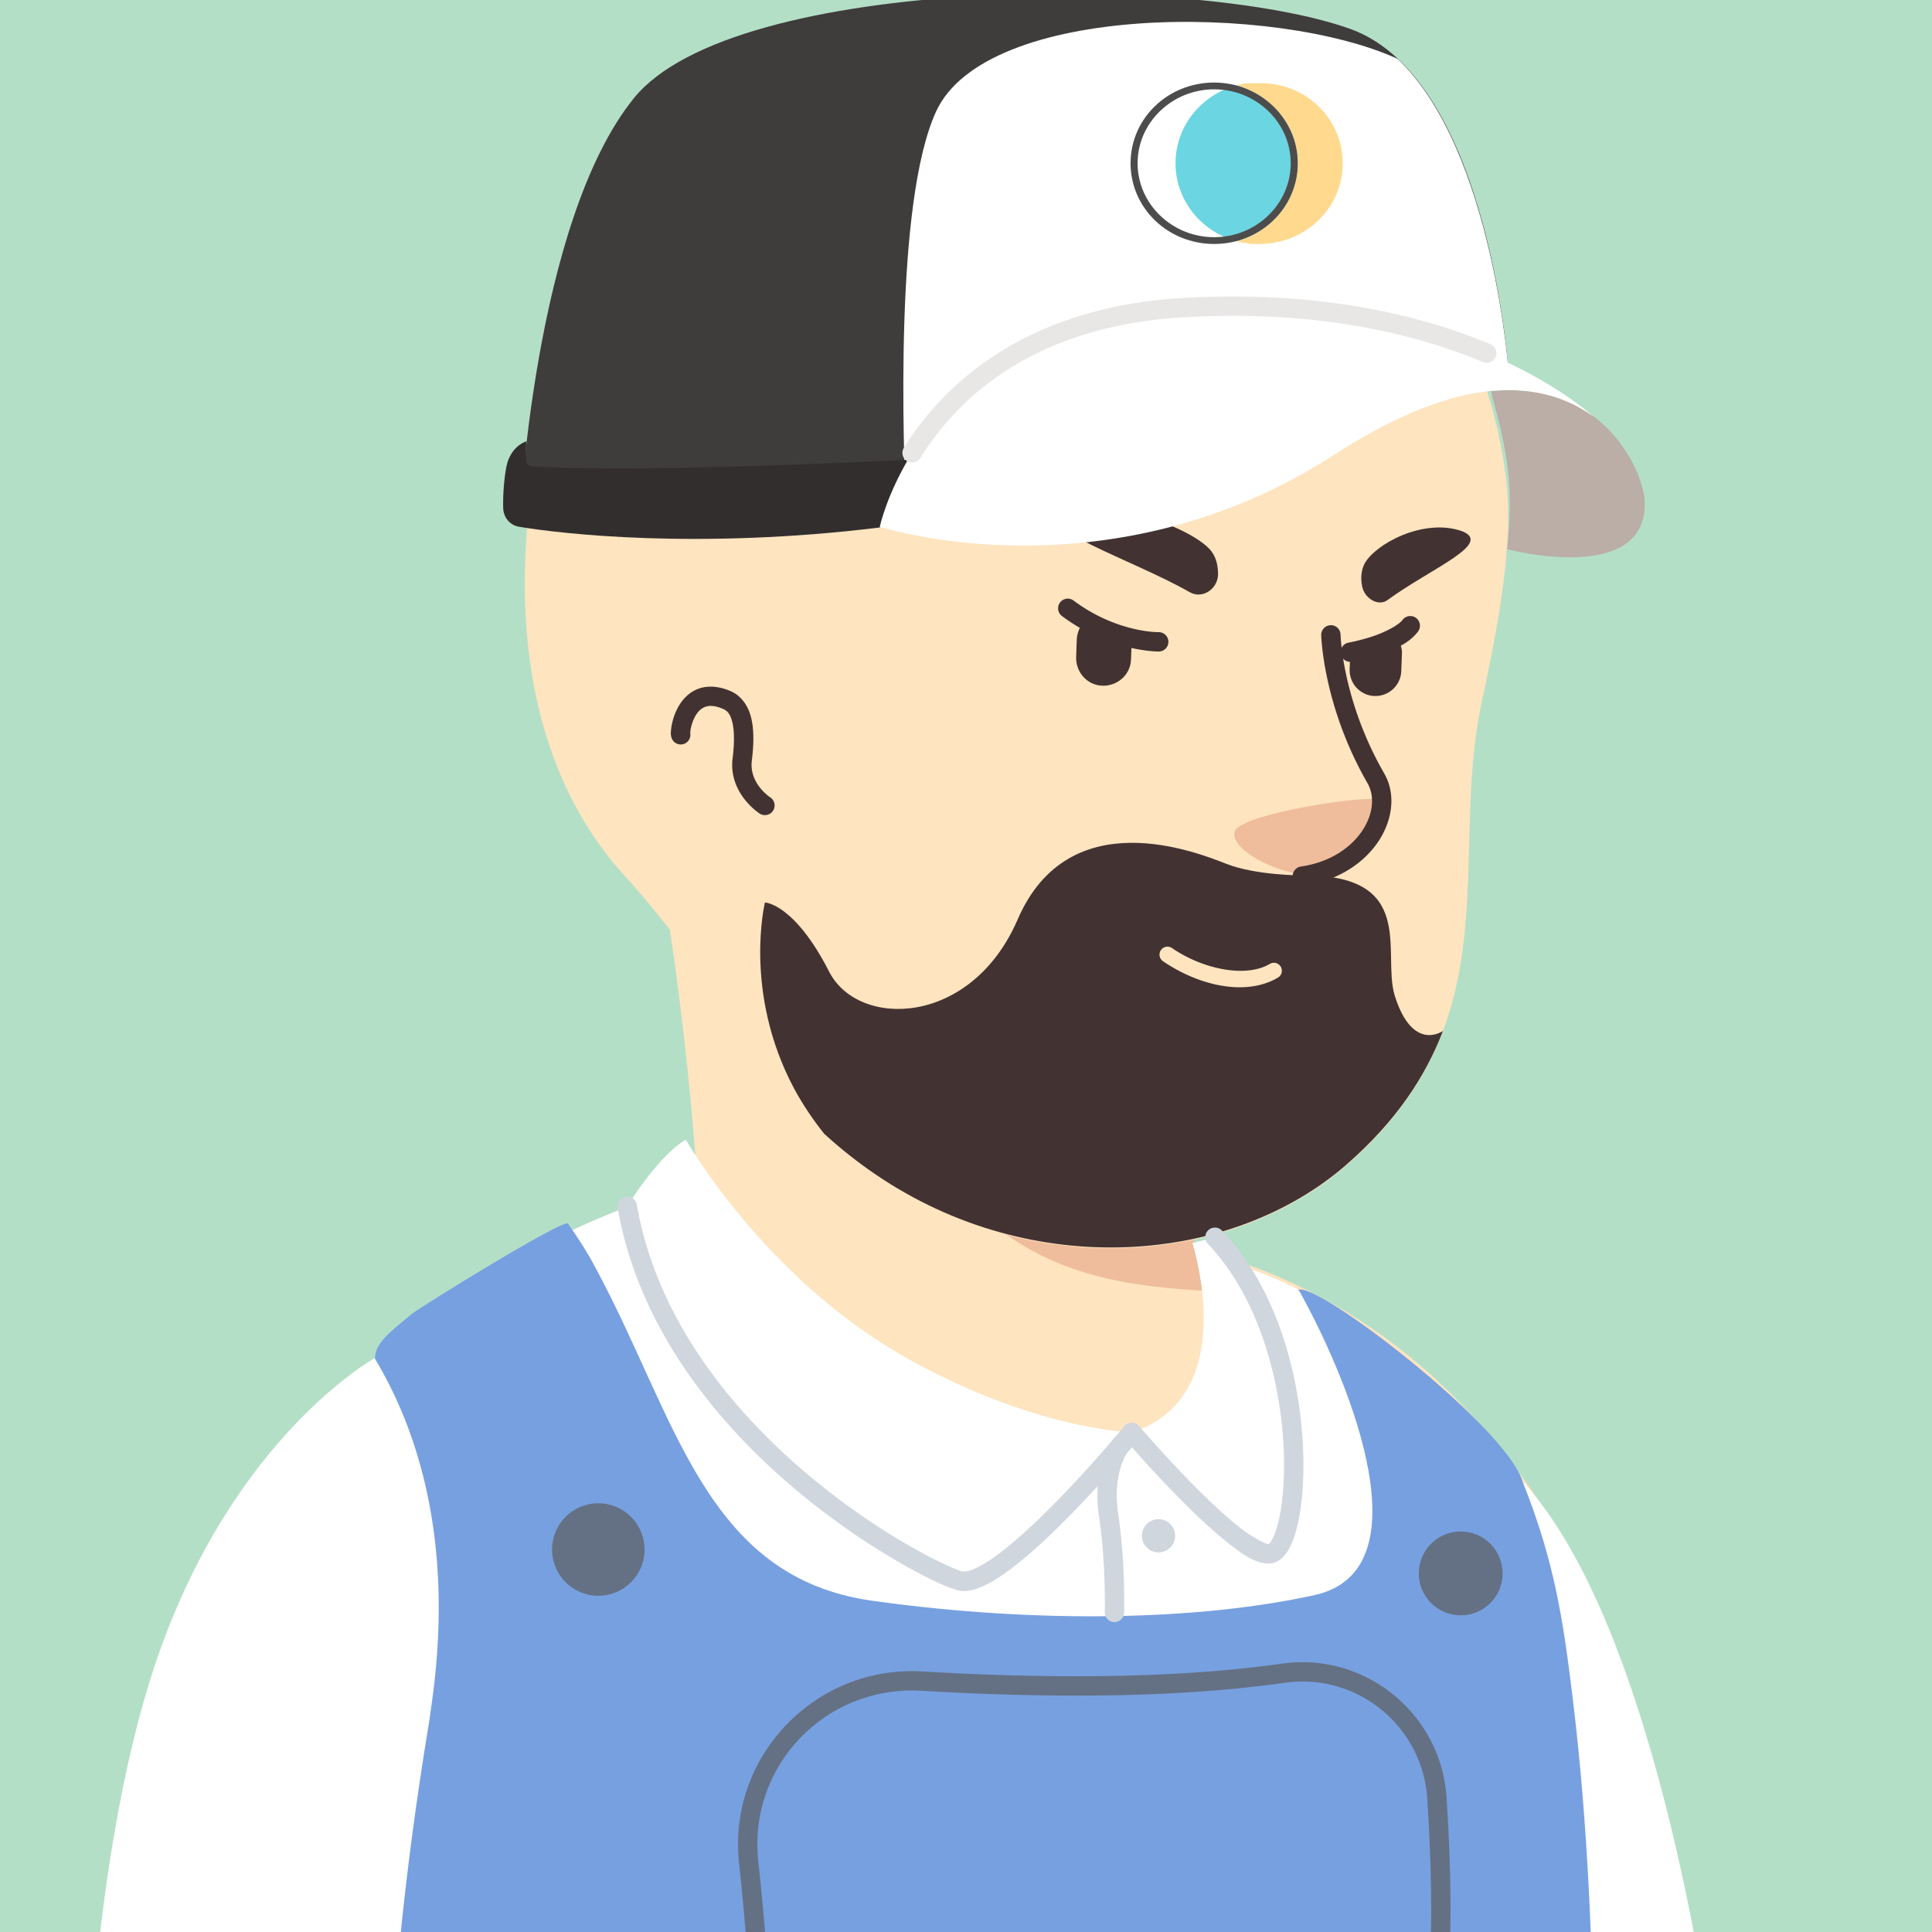 <?xml version="1.0" encoding="UTF-8" standalone="no"?>
<!-- Created with Inkscape (http://www.inkscape.org/) -->

<svg
   width="79.375mm"
   height="79.375mm"
   viewBox="0 0 79.375 79.375"
   version="1.1"
   id="svg5"
   sodipodi:docname="avatar-12.svg"
   inkscape:version="1.1.1 (3bf5ae0d25, 2021-09-20)"
   xmlns:inkscape="http://www.inkscape.org/namespaces/inkscape"
   xmlns:sodipodi="http://sodipodi.sourceforge.net/DTD/sodipodi-0.dtd"
   xmlns="http://www.w3.org/2000/svg"
   xmlns:svg="http://www.w3.org/2000/svg">
  <rect x="0" y="0" width="79.375" height="79.375" fill="#808080" stroke="none"/>
  <sodipodi:namedview
     id="namedview7"
     pagecolor="#ffffff"
     bordercolor="#999999"
     borderopacity="1"
     inkscape:pageshadow="0"
     inkscape:pageopacity="0"
     inkscape:pagecheckerboard="0"
     inkscape:document-units="mm"
     showgrid="false"
     inkscape:zoom="1.4467452"
     inkscape:cx="25.920251"
     inkscape:cy="169.69125"
     inkscape:window-width="1920"
     inkscape:window-height="1001"
     inkscape:window-x="-9"
     inkscape:window-y="-9"
     inkscape:window-maximized="1"
     inkscape:current-layer="layer1" />
  <defs
     id="defs2">
    <clipPath
       id="clip0_421_1274">
      <rect
         width="300"
         height="300"
         fill="#ffffff"
         id="rect903"
         x="0"
         y="0" />
    </clipPath>
    <clipPath
       id="clip0_421_1274-3">
      <rect
         width="300"
         height="300"
         fill="#ffffff"
         id="rect1539"
         x="0"
         y="0" />
    </clipPath>
    <clipPath
       id="clip0_421_1274-35">
      <rect
         width="300"
         height="300"
         fill="#ffffff"
         id="rect1928"
         x="0"
         y="0" />
    </clipPath>
    <clipPath
       id="clip0_421_1274-8">
      <rect
         width="300"
         height="300"
         fill="#ffffff"
         id="rect2361"
         x="0"
         y="0" />
    </clipPath>
    <linearGradient
       id="paint0_linear_421_1274"
       x1="121.039"
       y1="222.779"
       x2="121.039"
       y2="132.015"
       gradientUnits="userSpaceOnUse">
      <stop
         stop-color="#FF7300"
         id="stop2716" />
      <stop
         offset="0.109"
         stop-color="#FF8D08"
         id="stop2718" />
      <stop
         offset="0.29"
         stop-color="#FFB214"
         id="stop2720" />
      <stop
         offset="0.472"
         stop-color="#FFCF1E"
         id="stop2722" />
      <stop
         offset="0.651"
         stop-color="#FFE325"
         id="stop2724" />
      <stop
         offset="0.829"
         stop-color="#FFF029"
         id="stop2726" />
      <stop
         offset="1"
         stop-color="#FFF42A"
         id="stop2728" />
    </linearGradient>
    <linearGradient
       id="paint1_linear_421_1274"
       x1="121.04"
       y1="129.148"
       x2="121.04"
       y2="139.469"
       gradientUnits="userSpaceOnUse">
      <stop
         stop-color="#FF7300"
         id="stop2731" />
      <stop
         offset="0.109"
         stop-color="#FF8D08"
         id="stop2733" />
      <stop
         offset="0.29"
         stop-color="#FFB214"
         id="stop2735" />
      <stop
         offset="0.472"
         stop-color="#FFCF1E"
         id="stop2737" />
      <stop
         offset="0.651"
         stop-color="#FFE325"
         id="stop2739" />
      <stop
         offset="0.829"
         stop-color="#FFF029"
         id="stop2741" />
      <stop
         offset="1"
         stop-color="#FFF42A"
         id="stop2743" />
    </linearGradient>
    <linearGradient
       id="paint2_linear_421_1274"
       x1="226.423"
       y1="222.779"
       x2="226.423"
       y2="132.015"
       gradientUnits="userSpaceOnUse">
      <stop
         stop-color="#FF7300"
         id="stop2746" />
      <stop
         offset="0.109"
         stop-color="#FF8D08"
         id="stop2748" />
      <stop
         offset="0.29"
         stop-color="#FFB214"
         id="stop2750" />
      <stop
         offset="0.472"
         stop-color="#FFCF1E"
         id="stop2752" />
      <stop
         offset="0.651"
         stop-color="#FFE325"
         id="stop2754" />
      <stop
         offset="0.829"
         stop-color="#FFF029"
         id="stop2756" />
      <stop
         offset="1"
         stop-color="#FFF42A"
         id="stop2758" />
    </linearGradient>
    <clipPath
       id="clip0_421_1274-6">
      <rect
         width="300"
         height="300"
         fill="#ffffff"
         id="rect2761"
         x="0"
         y="0" />
    </clipPath>
    <clipPath
       id="clip0_421_1274-9">
      <rect
         width="300"
         height="300"
         fill="#ffffff"
         id="rect3154"
         x="0"
         y="0" />
    </clipPath>
    <clipPath
       id="clip0_421_1274-61">
      <rect
         width="300"
         height="300"
         fill="#ffffff"
         id="rect3560"
         x="0"
         y="0" />
    </clipPath>
    <linearGradient
       id="paint0_linear_421_1274-3"
       x1="118.039"
       y1="225.166"
       x2="118.039"
       y2="137.532"
       gradientUnits="userSpaceOnUse">
      <stop
         stop-color="#FF7300"
         id="stop4079" />
      <stop
         offset="0.109"
         stop-color="#FF8D08"
         id="stop4081" />
      <stop
         offset="0.29"
         stop-color="#FFB214"
         id="stop4083" />
      <stop
         offset="0.472"
         stop-color="#FFCF1E"
         id="stop4085" />
      <stop
         offset="0.651"
         stop-color="#FFE325"
         id="stop4087" />
      <stop
         offset="0.829"
         stop-color="#FFF029"
         id="stop4089" />
      <stop
         offset="1"
         stop-color="#FFF42A"
         id="stop4091" />
    </linearGradient>
    <linearGradient
       id="paint1_linear_421_1274-7"
       x1="118.04"
       y1="134.764"
       x2="118.04"
       y2="144.729"
       gradientUnits="userSpaceOnUse">
      <stop
         stop-color="#FF7300"
         id="stop4094" />
      <stop
         offset="0.109"
         stop-color="#FF8D08"
         id="stop4096" />
      <stop
         offset="0.29"
         stop-color="#FFB214"
         id="stop4098" />
      <stop
         offset="0.472"
         stop-color="#FFCF1E"
         id="stop4100" />
      <stop
         offset="0.651"
         stop-color="#FFE325"
         id="stop4102" />
      <stop
         offset="0.829"
         stop-color="#FFF029"
         id="stop4104" />
      <stop
         offset="1"
         stop-color="#FFF42A"
         id="stop4106" />
    </linearGradient>
    <linearGradient
       id="paint2_linear_421_1274-8"
       x1="223.423"
       y1="225.166"
       x2="223.423"
       y2="137.532"
       gradientUnits="userSpaceOnUse">
      <stop
         stop-color="#FF7300"
         id="stop4109" />
      <stop
         offset="0.109"
         stop-color="#FF8D08"
         id="stop4111" />
      <stop
         offset="0.29"
         stop-color="#FFB214"
         id="stop4113" />
      <stop
         offset="0.472"
         stop-color="#FFCF1E"
         id="stop4115" />
      <stop
         offset="0.651"
         stop-color="#FFE325"
         id="stop4117" />
      <stop
         offset="0.829"
         stop-color="#FFF029"
         id="stop4119" />
      <stop
         offset="1"
         stop-color="#FFF42A"
         id="stop4121" />
    </linearGradient>
    <clipPath
       id="clip0_421_1274-4">
      <rect
         width="300"
         height="300"
         fill="#ffffff"
         id="rect4124"
         x="0"
         y="0" />
    </clipPath>
    <clipPath
       id="clip0_421_1274-2">
      <rect
         width="300"
         height="300"
         fill="#ffffff"
         id="rect4458"
         x="0"
         y="0" />
    </clipPath>
    <clipPath
       id="clip0_421_1274-1">
      <rect
         width="300"
         height="300"
         fill="#ffffff"
         id="rect4979"
         x="0"
         y="0" />
    </clipPath>
    <clipPath
       id="clip0_421_1274-24">
      <rect
         width="300"
         height="300"
         fill="#ffffff"
         id="rect5434"
         x="0"
         y="0" />
    </clipPath>
    <clipPath
       id="clip0_421_1274-46">
      <rect
         width="300"
         height="300"
         fill="#ffffff"
         id="rect5850"
         x="0"
         y="0" />
    </clipPath>
    <clipPath
       id="clip0_421_1274-5">
      <rect
         width="300"
         height="300"
         fill="#ffffff"
         id="rect6329"
         x="0"
         y="0" />
    </clipPath>
    <clipPath
       id="clip0_421_1274-38">
      <rect
         width="300"
         height="300"
         fill="#ffffff"
         id="rect6804"
         x="0"
         y="0" />
    </clipPath>
    <clipPath
       id="clip0_421_1274-44">
      <rect
         width="300"
         height="300"
         fill="#ffffff"
         id="rect7152"
         x="0"
         y="0" />
    </clipPath>
    <clipPath
       id="clip0_421_1274-94">
      <rect
         width="300"
         height="300"
         fill="#ffffff"
         id="rect7595"
         x="0"
         y="0" />
    </clipPath>
  </defs>
  <g
     inkscape:label="Layer 1"
     inkscape:groupmode="layer"
     id="layer1"
     transform="translate(-204.247,-45.139)">
    <g
       style="fill:none"
       id="g7646"
       transform="matrix(0.265,0,0,0.265,204.247,45.139)">
      <g
         clip-path="url(#clip0_421_1274-94)"
         id="g7593">
        <path
           id="rect7515"
           style="fill:#b5e2c9;fill-opacity:0.969"
           d="M 0,0 H 300 V 300 H 0 Z" />
        <path
           d="m 250.926,257.095 c -0.774,0.554 -1.659,1.107 -2.434,1.66 -0.885,0.553 -1.66,1.107 -2.545,1.549 -0.774,0.443 -1.438,0.885 -2.213,1.328 -0.11,0.111 -0.221,0.111 -0.332,0.221 -2.545,1.549 -5.2,2.988 -7.856,4.315 -0.774,0.443 -1.659,0.886 -2.434,1.218 0,0 -0.11,0.11 -0.221,0.11 -0.885,0.443 -1.77,0.885 -2.656,1.328 -1.77,0.885 -3.651,1.66 -5.421,2.434 -0.885,0.443 -1.881,0.775 -2.766,1.107 -0.886,0.332 -1.881,0.774 -2.767,1.106 -0.885,0.332 -1.881,0.775 -2.766,1.107 0,0 0,0 -0.11,0 -0.886,0.332 -1.881,0.663 -2.767,0.995 -1.991,0.664 -4.094,1.328 -6.085,1.992 -0.664,0.221 -1.439,0.443 -2.102,0.664 -2.103,0.664 -4.205,1.217 -6.307,1.66 -0.775,0.221 -1.549,0.332 -2.435,0.553 -1.991,0.442 -4.094,0.885 -6.085,1.328 -0.443,0.11 -0.775,0.11 -1.217,0.221 -0.664,0.111 -1.439,0.221 -2.103,0.332 -0.995,0.11 -1.881,0.332 -2.876,0.442 -0.443,0.111 -0.886,0.111 -1.328,0.222 -0.553,0.11 -1.217,0.221 -1.881,0.221 -1.77,0.221 -3.651,0.443 -5.422,0.664 -0.553,0.111 -1.217,0.111 -1.77,0.221 h -0.111 c -0.774,0.111 -1.549,0.111 -2.323,0.221 -0.775,0.111 -1.549,0.111 -2.324,0.111 -0.443,0 -0.996,0.111 -1.438,0.111 -0.886,0 -1.66,0.11 -2.435,0.11 -1.106,0 -2.102,0.111 -3.208,0.111 -1.107,0 -2.103,0 -3.209,0 -0.775,0 -1.549,0 -2.324,0 -46.582,-0.664 -88.628,-20.47 -118.502,-51.893 0,0 0,-0.111 -0.111,-0.111 3.43,-6.749 16.154,-18.92 29.432,-28.989 16.818,-12.725 40.607,-20.581 40.607,-20.581 0,0 15.602,-2.544 73.47,9.516 44.148,9.294 62.958,47.025 69.375,64.396 z"
           fill="#fee4bf"
           id="path7517" />
        <path
           d="m 193.832,223.348 c -2.323,11.397 -17.371,18.146 -42.709,7.967 -31.092,-12.614 -43.042,-48.132 -43.042,-48.132 -1.66,-25.448 -5.532,-47.246 -5.532,-47.246 35.96,-3.098 78.448,38.948 78.448,38.948 l 4.869,20.801 c 0.442,1.771 1.328,3.32 2.655,4.426 2.324,3.984 6.86,15.933 5.311,23.236 z"
           fill="#fee4bf"
           id="path7519" />
        <path
           d="m 188.521,200.223 c -21.133,-1.106 -36.734,-4.205 -53.442,-34.19 14.163,12.503 30.871,17.261 48.463,19.474 l 2.324,10.179 c 0.443,1.881 1.328,3.431 2.655,4.537 z"
           fill="#efbd9c"
           id="path7521" />
        <path
           d="m 232.227,66.894 c 1.991,9.294 2.987,16.818 -2.434,41.603 -5.422,24.785 4.979,49.57 -21.134,72.252 -17.593,15.269 -48.353,18.146 -72.916,1.439 -8.299,-5.643 -15.933,-13.499 -22.129,-23.789 -4.869,-8.078 -10.512,-15.712 -16.819,-22.683 C 88.054,126.2 77.543,107.058 82.743,73.201 91.152,18.098 145.701,11.792 177.899,17.877 c 32.198,6.086 48.906,24.453 54.328,49.017 z"
           fill="#fee4bf"
           id="path7523" />
        <path
           d="m 126.338,110.157 c 0,0 -3.43,-16.598 -19.584,-14.606 -13.942,1.77 -18.81,35.186 12.835,44.48"
           fill="#fee4bf"
           id="path7525" />
        <path
           style="color:#000000;fill:#423232;stroke-linecap:round;stroke-linejoin:round;stroke-miterlimit:10;-inkscape-stroke:none"
           d="m 110.664,106.473 c -0.799,-0.061 -1.546,0.026 -2.223,0.25 -1.354,0.448 -2.328,1.389 -2.979,2.369 -0.65,0.98 -1.018,2.016 -1.229,2.9 -0.105,0.442 -0.17,0.845 -0.201,1.203 -0.031,0.358 -0.075,0.591 0.049,1.086 a 1.5,1.5 0 0 0 1.818,1.094 1.5,1.5 0 0 0 1.092,-1.818 c 0.068,0.274 0.015,0.091 0.031,-0.098 0.017,-0.189 0.058,-0.465 0.131,-0.771 0.146,-0.613 0.422,-1.355 0.809,-1.938 0.387,-0.583 0.843,-0.988 1.422,-1.18 0.579,-0.192 1.378,-0.223 2.654,0.311 a 1.5,1.5 0 0 0 0.012,0.004 c 0.739,0.302 1.177,0.819 1.49,2.096 0.314,1.277 0.343,3.233 0.023,5.732 a 1.5,1.5 0 0 0 -0.006,0.041 c -0.536,5.369 4.227,8.383 4.227,8.383 a 1.5,1.5 0 0 0 2.072,-0.457 1.5,1.5 0 0 0 -0.457,-2.07 c 0,0 -3.203,-2.076 -2.855,-5.559 l -0.006,0.041 c 0.345,-2.701 0.375,-4.95 -0.086,-6.826 -0.461,-1.876 -1.572,-3.46 -3.266,-4.154 -0.879,-0.367 -1.728,-0.577 -2.523,-0.639 z"
           id="path7527" />
        <path
           d="m 203.016,135.605 c 0,0 4.205,0.222 8.188,-4.536 2.213,-2.656 4.094,-5.975 2.877,-6.971 -1.217,-1.106 -21.244,1.992 -22.572,4.647 -1.328,2.656 6.418,6.86 11.507,6.86 z"
           fill="#efbd9c"
           id="path7529" />
        <path
           style="color:#000000;fill:#423232;stroke-linecap:round;stroke-linejoin:round;stroke-miterlimit:10;-inkscape-stroke:none"
           d="m 206.305,96.928 a 1.5,1.5 0 0 0 -1.469,1.531 c 0,0 0.236,10.905 7.172,22.957 h -0.002 c 1.154,2.009 0.914,4.815 -0.828,7.404 -1.742,2.589 -4.947,4.858 -9.484,5.521 a 1.5,1.5 0 0 0 -1.268,1.701 1.5,1.5 0 0 0 1.701,1.268 c 5.31,-0.776 9.298,-3.484 11.539,-6.814 2.241,-3.33 2.774,-7.385 0.941,-10.576 -6.564,-11.405 -6.771,-21.523 -6.771,-21.523 a 1.5,1.5 0 0 0 -1.531,-1.469 z"
           id="path7531" />
        <path
           d="m 223.707,159.837 c 0,0.111 0,0.111 0,0 -0.111,0.111 -0.111,0.111 0,0 -2.766,7.192 -7.303,14.052 -15.048,20.801 -17.593,15.27 -48.352,18.147 -72.916,1.439 -2.766,-1.881 -5.422,-3.983 -7.967,-6.307 -1.77,-2.213 -3.319,-4.536 -4.647,-6.971 -7.966,-14.937 -4.536,-28.879 -4.536,-28.879 0,0 4.536,0.111 9.958,10.733 4.536,8.852 22.019,8.52 29.211,-8.077 7.966,-18.478 27.883,-10.401 32.419,-8.63 4.537,1.77 11.618,1.77 11.618,1.77 17.925,-0.221 12.503,11.839 14.384,18.478 2.766,9.073 7.524,5.643 7.524,5.643 z"
           fill="#423232"
           id="path7533" />
        <path
           d="m 223.769,215.578 c 0,0 -17.371,-16.25 -34.518,-20.173 0,0 2.018,28.914 -18.379,26.785 -32.948,-3.474 -63.991,-38.44 -63.991,-38.44 0,0 -21.63,6.052 -39.112,19.388 0,0 2.353,34.405 41.689,51.44 39.336,17.034 94.138,8.629 107.138,-2.354 13,-10.983 10.423,-33.06 7.173,-36.646 z"
           fill="#ffffff"
           id="path7535" />
        <path
           d="m 58.131,210.534 c 0,0 -21.741,11.992 -33.621,46.173 -11.879,34.181 -11.543,85.06 -11.543,85.06 H 268.708 c 0,0 -7.172,-83.939 -32.5,-111.957 0,0 1.681,25.104 -47.965,27.681 C 138.596,260.069 78.863,244.267 77.406,235.078 76.062,225.664 58.131,210.534 58.131,210.534 Z"
           fill="#ffffff"
           id="path7537" />
        <path
           d="m 246.631,343.784 c -70.379,32.5 -186.259,3.138 -186.259,3.138 0,0 -2.353,-28.577 6.164,-80.017 0.336,-2.353 0.672,-4.707 0.897,-6.836 2.466,-23.31 -3.25,-39.336 -9.302,-49.422 0,-2.578 2.69,-4.371 5.715,-6.949 1.233,-1.008 23.31,-14.681 24.207,-14.008 1.569,2.241 3.026,4.482 4.259,6.836 12.552,23.198 16.922,48.077 43.034,51.664 25.776,3.586 50.656,3.026 68.475,-0.897 17.146,-3.81 5.715,-32.276 -1.906,-46.284 -0.336,-0.561 -0.336,-0.785 -0.672,-1.009 2.578,-1.681 32.5,21.293 34.853,29.81 4.931,12.328 6.276,21.518 7.733,33.509 4.819,39.336 2.802,80.465 2.802,80.465 z"
           fill="#77a0e0"
           id="path7539" />
        <path
           d="m 92.76,247.405 c 3.961,0 7.172,-3.211 7.172,-7.172 0,-3.961 -3.211,-7.173 -7.172,-7.173 -3.961,0 -7.172,3.212 -7.172,7.173 0,3.961 3.211,7.172 7.172,7.172 z"
           fill="#647184"
           id="path7541" />
        <path
           d="m 226.458,250.431 c 3.59,0 6.5,-2.91 6.5,-6.5 0,-3.59 -2.91,-6.5 -6.5,-6.5 -3.59,0 -6.5,2.91 -6.5,6.5 0,3.59 2.91,6.5 6.5,6.5 z"
           fill="#647184"
           id="path7543" />
        <path
           style="color:#000000;fill:#647184;stroke-miterlimit:10;-inkscape-stroke:none"
           d="m 203.531,257.752 c -1.549,-0.113 -3.134,-0.065 -4.738,0.16 h -0.004 -0.002 c -17.633,2.55 -38.863,2.225 -55.844,1.219 h -0.002 -0.002 c -16.581,-0.947 -30.139,13.203 -28.361,29.678 0.892,8.254 1.677,18.325 2.572,30.754 0.229,3.516 2.237,6.566 5.283,9.027 3.046,2.461 7.163,4.433 12.004,6.014 9.682,3.161 22.295,4.735 34.996,4.699 12.701,-0.035 25.467,-1.679 35.449,-5.102 4.991,-1.712 9.294,-3.867 12.549,-6.566 3.255,-2.7 5.475,-6.009 6.027,-9.861 1.932,-12.852 1.584,-27.384 0.797,-39.312 v -0.006 -0.008 c -0.84,-11.231 -9.881,-19.907 -20.725,-20.695 z m -0.207,2.988 c 9.409,0.676 17.21,8.178 17.939,17.932 0.78,11.826 1.104,26.197 -0.771,38.664 l -0.002,0.006 v 0.006 c -0.428,2.983 -2.122,5.612 -4.975,7.979 -2.853,2.366 -6.848,4.406 -11.605,6.037 -9.514,3.263 -22.041,4.905 -34.486,4.939 -12.445,0.035 -24.83,-1.538 -34.057,-4.551 -4.613,-1.506 -8.429,-3.379 -11.049,-5.496 -2.62,-2.117 -4.011,-4.379 -4.174,-6.887 l -0.002,-0.006 v -0.006 c -0.896,-12.445 -1.682,-22.542 -2.582,-30.871 -1.584,-14.681 10.409,-27.203 25.205,-26.359 h 0.002 c 17.089,1.012 38.443,1.358 56.447,-1.246 l -0.006,0.002 c 1.394,-0.195 2.771,-0.239 4.115,-0.143 z"
           id="path7545" />
        <path
           d="m 175.466,222.078 c 0,0 -20.508,24.879 -26.784,22.974 -6.276,-1.905 -45.276,-22.638 -51.44,-58.052 0,0 4.819,-7.845 9.078,-10.31 0,0 11.767,20.732 33.06,33.172 20.285,11.767 36.086,12.216 36.086,12.216 z"
           fill="#ffffff"
           id="path7547" />
        <path
           style="color:#000000;fill:#d0d6dd;stroke-linecap:round;stroke-linejoin:round;stroke-miterlimit:10;-inkscape-stroke:none"
           d="m 96.984,185.521 a 1.5,1.5 0 0 0 -1.221,1.736 c 3.165,18.185 14.708,32.478 26.172,42.465 5.732,4.993 11.456,8.917 16.16,11.723 4.704,2.806 8.271,4.472 10.15,5.043 1.327,0.403 2.651,0.072 3.98,-0.498 1.329,-0.57 2.718,-1.441 4.178,-2.516 2.919,-2.148 6.104,-5.119 9.09,-8.141 5.972,-6.043 11.129,-12.303 11.129,-12.303 a 1.5,1.5 0 0 0 -0.203,-2.111 1.5,1.5 0 0 0 -2.111,0.203 c 0,0 -5.096,6.181 -10.947,12.102 -2.925,2.96 -6.045,5.853 -8.736,7.834 -1.346,0.99 -2.589,1.748 -3.582,2.174 -0.993,0.426 -1.684,0.458 -1.926,0.385 -1.259,-0.382 -4.918,-2.024 -9.484,-4.748 -4.566,-2.724 -10.154,-6.554 -15.727,-11.408 -11.146,-9.709 -22.187,-23.49 -25.186,-40.719 a 1.5,1.5 0 0 0 -1.736,-1.221 z"
           id="path7549" />
        <path
           d="m 175.467,222.078 c 0,0 15.914,18.603 21.181,18.827 5.267,0.224 7.508,-32.5 -8.293,-49.086 0,0 -2.466,0.672 -3.474,0.897 -0.112,-0.113 7.844,23.758 -9.414,29.362 z"
           fill="#ffffff"
           id="path7551" />
        <path
           style="color:#000000;fill:#d0d6dd;stroke-linecap:round;stroke-linejoin:round;stroke-miterlimit:10;-inkscape-stroke:none"
           d="m 188.391,190.32 a 1.5,1.5 0 0 0 -1.07,0.412 1.5,1.5 0 0 0 -0.051,2.121 c 7.536,7.911 10.898,19.938 11.637,29.924 0.369,4.993 0.085,9.475 -0.576,12.572 -0.331,1.548 -0.77,2.75 -1.17,3.428 -0.4,0.677 -0.568,0.624 -0.449,0.629 -0.468,-0.02 -2.507,-0.999 -4.66,-2.711 -2.153,-1.712 -4.608,-4.029 -6.902,-6.344 -4.589,-4.63 -8.541,-9.248 -8.541,-9.248 a 1.5,1.5 0 0 0 -2.115,-0.166 1.5,1.5 0 0 0 -0.164,2.115 c 0,0 4.005,4.683 8.689,9.41 2.342,2.364 4.854,4.741 7.166,6.58 2.312,1.839 4.235,3.269 6.4,3.361 1.435,0.061 2.491,-0.967 3.16,-2.102 0.669,-1.134 1.146,-2.581 1.52,-4.328 0.746,-3.494 1.022,-8.187 0.635,-13.42 -0.774,-10.467 -4.192,-23.094 -12.457,-31.77 a 1.5,1.5 0 0 0 -1.051,-0.465 z"
           id="path7553" />
        <path
           style="color:#000000;fill:#d0d6dd;stroke-linecap:round;stroke-linejoin:round;stroke-miterlimit:10;-inkscape-stroke:none"
           d="m 174.904,222.758 a 1.5,1.5 0 0 0 -2.119,0.107 c 0,0 -1.008,1.155 -1.73,3.195 -0.722,2.041 -1.253,5.081 -0.658,9.123 a 1.5,1.5 0 0 0 0,0.004 c 1.094,7.335 0.881,14.75 0.881,14.75 a 1.5,1.5 0 0 0 1.455,1.545 1.5,1.5 0 0 0 1.543,-1.455 c 0,0 0.235,-7.6 -0.91,-15.279 v -0.004 c -0.525,-3.576 -0.049,-6.083 0.518,-7.684 0.567,-1.602 1.129,-2.184 1.129,-2.184 a 1.5,1.5 0 0 0 -0.107,-2.119 z"
           id="path7555" />
        <path
           d="m 179.614,240.681 c 1.423,0 2.577,-1.154 2.577,-2.578 0,-1.423 -1.154,-2.577 -2.577,-2.577 -1.424,0 -2.578,1.154 -2.578,2.577 0,1.424 1.154,2.578 2.578,2.578 z"
           fill="#d0d6dd"
           id="path7557" />
        <path
           style="color:#000000;fill:#423232;stroke-linecap:round;stroke-linejoin:round;stroke-miterlimit:10;-inkscape-stroke:none"
           d="m 166.439,93.105 a 1.5,1.5 0 0 0 -2.098,0.305 1.5,1.5 0 0 0 0.305,2.1 c 7.486,5.588 15.018,5.498 15.018,5.498 a 1.5,1.5 0 0 0 1.479,-1.521 1.5,1.5 0 0 0 -1.521,-1.479 c 0,0 -6.468,0.11 -13.182,-4.902 z"
           id="path7559" />
        <path
           style="color:#000000;fill:#423232;stroke-linecap:round;stroke-linejoin:round;stroke-miterlimit:10;-inkscape-stroke:none"
           d="m 219.543,95.807 a 1.5,1.5 0 0 0 -2.1,0.301 c -0.623,0.831 -2.752,1.935 -4.705,2.574 -1.953,0.639 -3.662,0.949 -3.662,0.949 a 1.5,1.5 0 0 0 -1.209,1.742 1.5,1.5 0 0 0 1.742,1.211 c 0,0 1.89,-0.34 4.062,-1.051 2.172,-0.711 4.695,-1.658 6.172,-3.627 a 1.5,1.5 0 0 0 -0.301,-2.1 z"
           id="path7561" />
        <path
           d="m 184.443,91.807 c 1.9,1.1 4.3,-0.4 4.4,-2.7 0,-1.2 -0.2,-2.5 -1,-3.6 -2.4,-3.2 -14.1,-8.1 -22.2,-6 -7,1.8 10.1,7.3 18.8,12.3 z"
           fill="#423232"
           id="path7563" />
        <path
           d="m 215.143,93.007 c -1.4,1.1 -3.7,-0.2 -4,-2.3 -0.2,-1.1 -0.1,-2.3 0.4,-3.3 1.6,-3 9,-7.1 15,-5.1 5.2,1.9 -4.7,5.8 -11.4,10.7 z"
           fill="#423232"
           id="path7565" />
        <path
           d="m 168.343,96.107 c -0.8,0.7 -1.3,1.8 -1.4,2.9 l -0.1,2.8 c -0.1,2.4 1.7,4.4 4,4.5 2.4,0.1 4.4,-1.7 4.5,-4 l 0.1,-2.8 c 0,-0.1 0,-0.2 0,-0.3 -2.6,-0.2 -4.9,-1.3 -7.1,-3.1 z"
           fill="#423232"
           id="path7567" />
        <path
           d="m 209.343,100.907 c 0,0.1 0,0.1 0,0.2 l -0.1,2.6 c -0.1,2.2 1.6,4.1 3.8,4.2 2.2,0.1 4.1,-1.6 4.2,-3.8 l 0.1,-2.6 c 0.1,-1 -0.3,-1.9 -0.8,-2.6 -2.2,1.3 -4.6,1.6 -7.2,2 z"
           fill="#423232"
           id="path7569" />
        <path
           d="m 136.397,81.675 c 0,0 -42.366,2.839 -55.871,-0.526 0,0 2.178,-46.689 17.752,-65.932 C 113.853,-4.026 185.298,-4.131 209.367,4.492 231.149,12.378 233.981,58.646 233.981,58.646 Z"
           fill="#3f3c3c"
           id="path7571" />
        <path
           d="M 233.981,58.646 140.536,80.729 C 139.992,68.636 138.685,31.411 145.11,17.32 152.843,0.391 197.823,0.496 216.664,9.118 231.694,23.314 233.981,58.646 233.981,58.646 Z"
           fill="#ffffff"
           id="path7573" />
        <path
           d="m 255,78.1 c 0,12.724 -21.347,7.045 -21.347,7.045 0.981,-8.938 0.109,-13.88 -1.198,-19.454 -0.435,-1.683 -0.871,-3.365 -1.307,-5.048 6.971,-0.736 12.198,1.157 15.901,3.891 5.555,4.206 7.951,10.515 7.951,13.565 z"
           fill="#baaea6"
           id="path7575" />
        <path
           d="m 188.239,37.826 c 7.157,0 12.96,-5.603 12.96,-12.513 0,-6.911 -5.803,-12.513 -12.96,-12.513 -7.158,0 -12.961,5.602 -12.961,12.513 0,6.911 5.803,12.513 12.961,12.513 z"
           fill="#ffffff"
           id="path7577" />
        <path
           d="m 201.2,25.312 c 0,5.784 -4.029,10.515 -9.475,12.093 -5.445,-1.472 -9.475,-6.309 -9.475,-12.093 0,-5.784 4.03,-10.621 9.475,-12.093 5.446,1.577 9.475,6.414 9.475,12.093 z"
           fill="#6bd5e1"
           id="path7579" />
        <path
           d="m 208.17,25.312 c 0,6.94 -5.772,12.513 -12.96,12.513 -0.327,0 -0.654,0 -0.98,0 -0.218,0 -0.545,0 -0.763,-0.105 -0.218,0 -0.544,-0.105 -0.871,-0.105 -0.327,-0.105 -0.545,-0.105 -0.871,-0.21 5.445,-1.472 9.475,-6.309 9.475,-12.093 0,-5.784 -4.03,-10.515 -9.475,-12.093 0.217,-0.105 0.544,-0.105 0.871,-0.21 0.218,0 0.436,-0.105 0.653,-0.105 0.109,0 0.218,0 0.436,0 0.218,0 0.327,0 0.545,0 0.326,0 0.653,0 1.089,0 7.079,-0.105 12.851,5.468 12.851,12.408 z"
           fill="#ffd98e"
           id="path7581" />
        <path
           d="m 188.239,13.85 c 6.534,0 11.871,5.153 11.871,11.462 0,6.309 -5.337,11.462 -11.871,11.462 -6.535,0 -11.872,-5.152 -11.872,-11.462 0,-6.309 5.337,-11.462 11.872,-11.462 z m 0,-1.052 c -7.188,0 -12.961,5.573 -12.961,12.513 0,6.94 5.773,12.513 12.961,12.513 7.188,0 12.96,-5.573 12.96,-12.513 0,-6.94 -5.881,-12.513 -12.96,-12.513 z"
           fill="#4c4c4c"
           id="path7583" />
        <path
           d="m 140.753,71.265 c 0,0 -38.989,2.103 -58.158,1.052 -1.089,-0.105 -1.089,-0.946 -1.089,-1.998 l 0.109,-1.893 c 0,0 -2.069,0.526 -2.941,3.26 -0.436,1.472 -0.762,5.047 -0.653,7.256 0.109,1.367 1.089,2.524 2.505,2.734 6.317,1.052 27.554,3.575 55.871,0.105 0,-0.105 3.703,-6.099 4.356,-10.515 z"
           fill="#332e2e"
           id="path7585" />
        <path
           d="m 246.941,64.535 c -4.574,-3.365 -11.435,-5.363 -20.802,-3.05 -5.336,1.367 -11.653,4.101 -18.841,8.728 -35.178,23.029 -70.901,11.462 -70.901,11.462 0,0 1.09,-5.153 5.01,-11.462 5.773,-9.254 17.753,-21.031 41.822,-22.503 21.128,-1.262 36.703,2.629 47.267,7.045 10.455,4.417 15.901,9.254 16.445,9.779 z"
           fill="#ffffff"
           id="path7587" />
        <path
           style="color:#000000;fill:#e8e7e6;stroke-linecap:round;stroke-linejoin:round;stroke-miterlimit:10;-inkscape-stroke:none"
           d="m 198.125,46.16 c -4.654,-0.26 -9.648,-0.266 -14.986,0.053 a 1.5,1.5 0 0 0 -0.002,0 c -24.525,1.5 -37.039,13.648 -43.002,23.207 a 1.5,1.5 0 0 0 0.479,2.066 1.5,1.5 0 0 0 2.066,-0.479 c 5.581,-8.947 17.027,-20.356 40.639,-21.801 20.901,-1.248 36.23,2.597 46.6,6.932 a 1.5,1.5 0 0 0 1.963,-0.805 1.5,1.5 0 0 0 -0.807,-1.963 C 223.005,49.998 212.088,46.94 198.125,46.16 Z"
           id="path7589" />
        <path
           style="color:#000000;fill:#fee4bf;stroke-linecap:round;stroke-linejoin:round;stroke-miterlimit:10;-inkscape-stroke:none"
           d="m 180.773,146.787 a 1.234,1.234 0 0 0 -0.791,0.514 1.234,1.234 0 0 0 0.318,1.717 c 5.39,3.699 12.742,5.549 17.826,2.545 a 1.234,1.234 0 0 0 0.436,-1.689 1.234,1.234 0 0 0 -1.689,-0.436 c -3.716,2.196 -10.364,0.846 -15.174,-2.455 a 1.234,1.234 0 0 0 -0.926,-0.195 z"
           id="path7591" />
      </g>
    </g>
  </g>
</svg>
